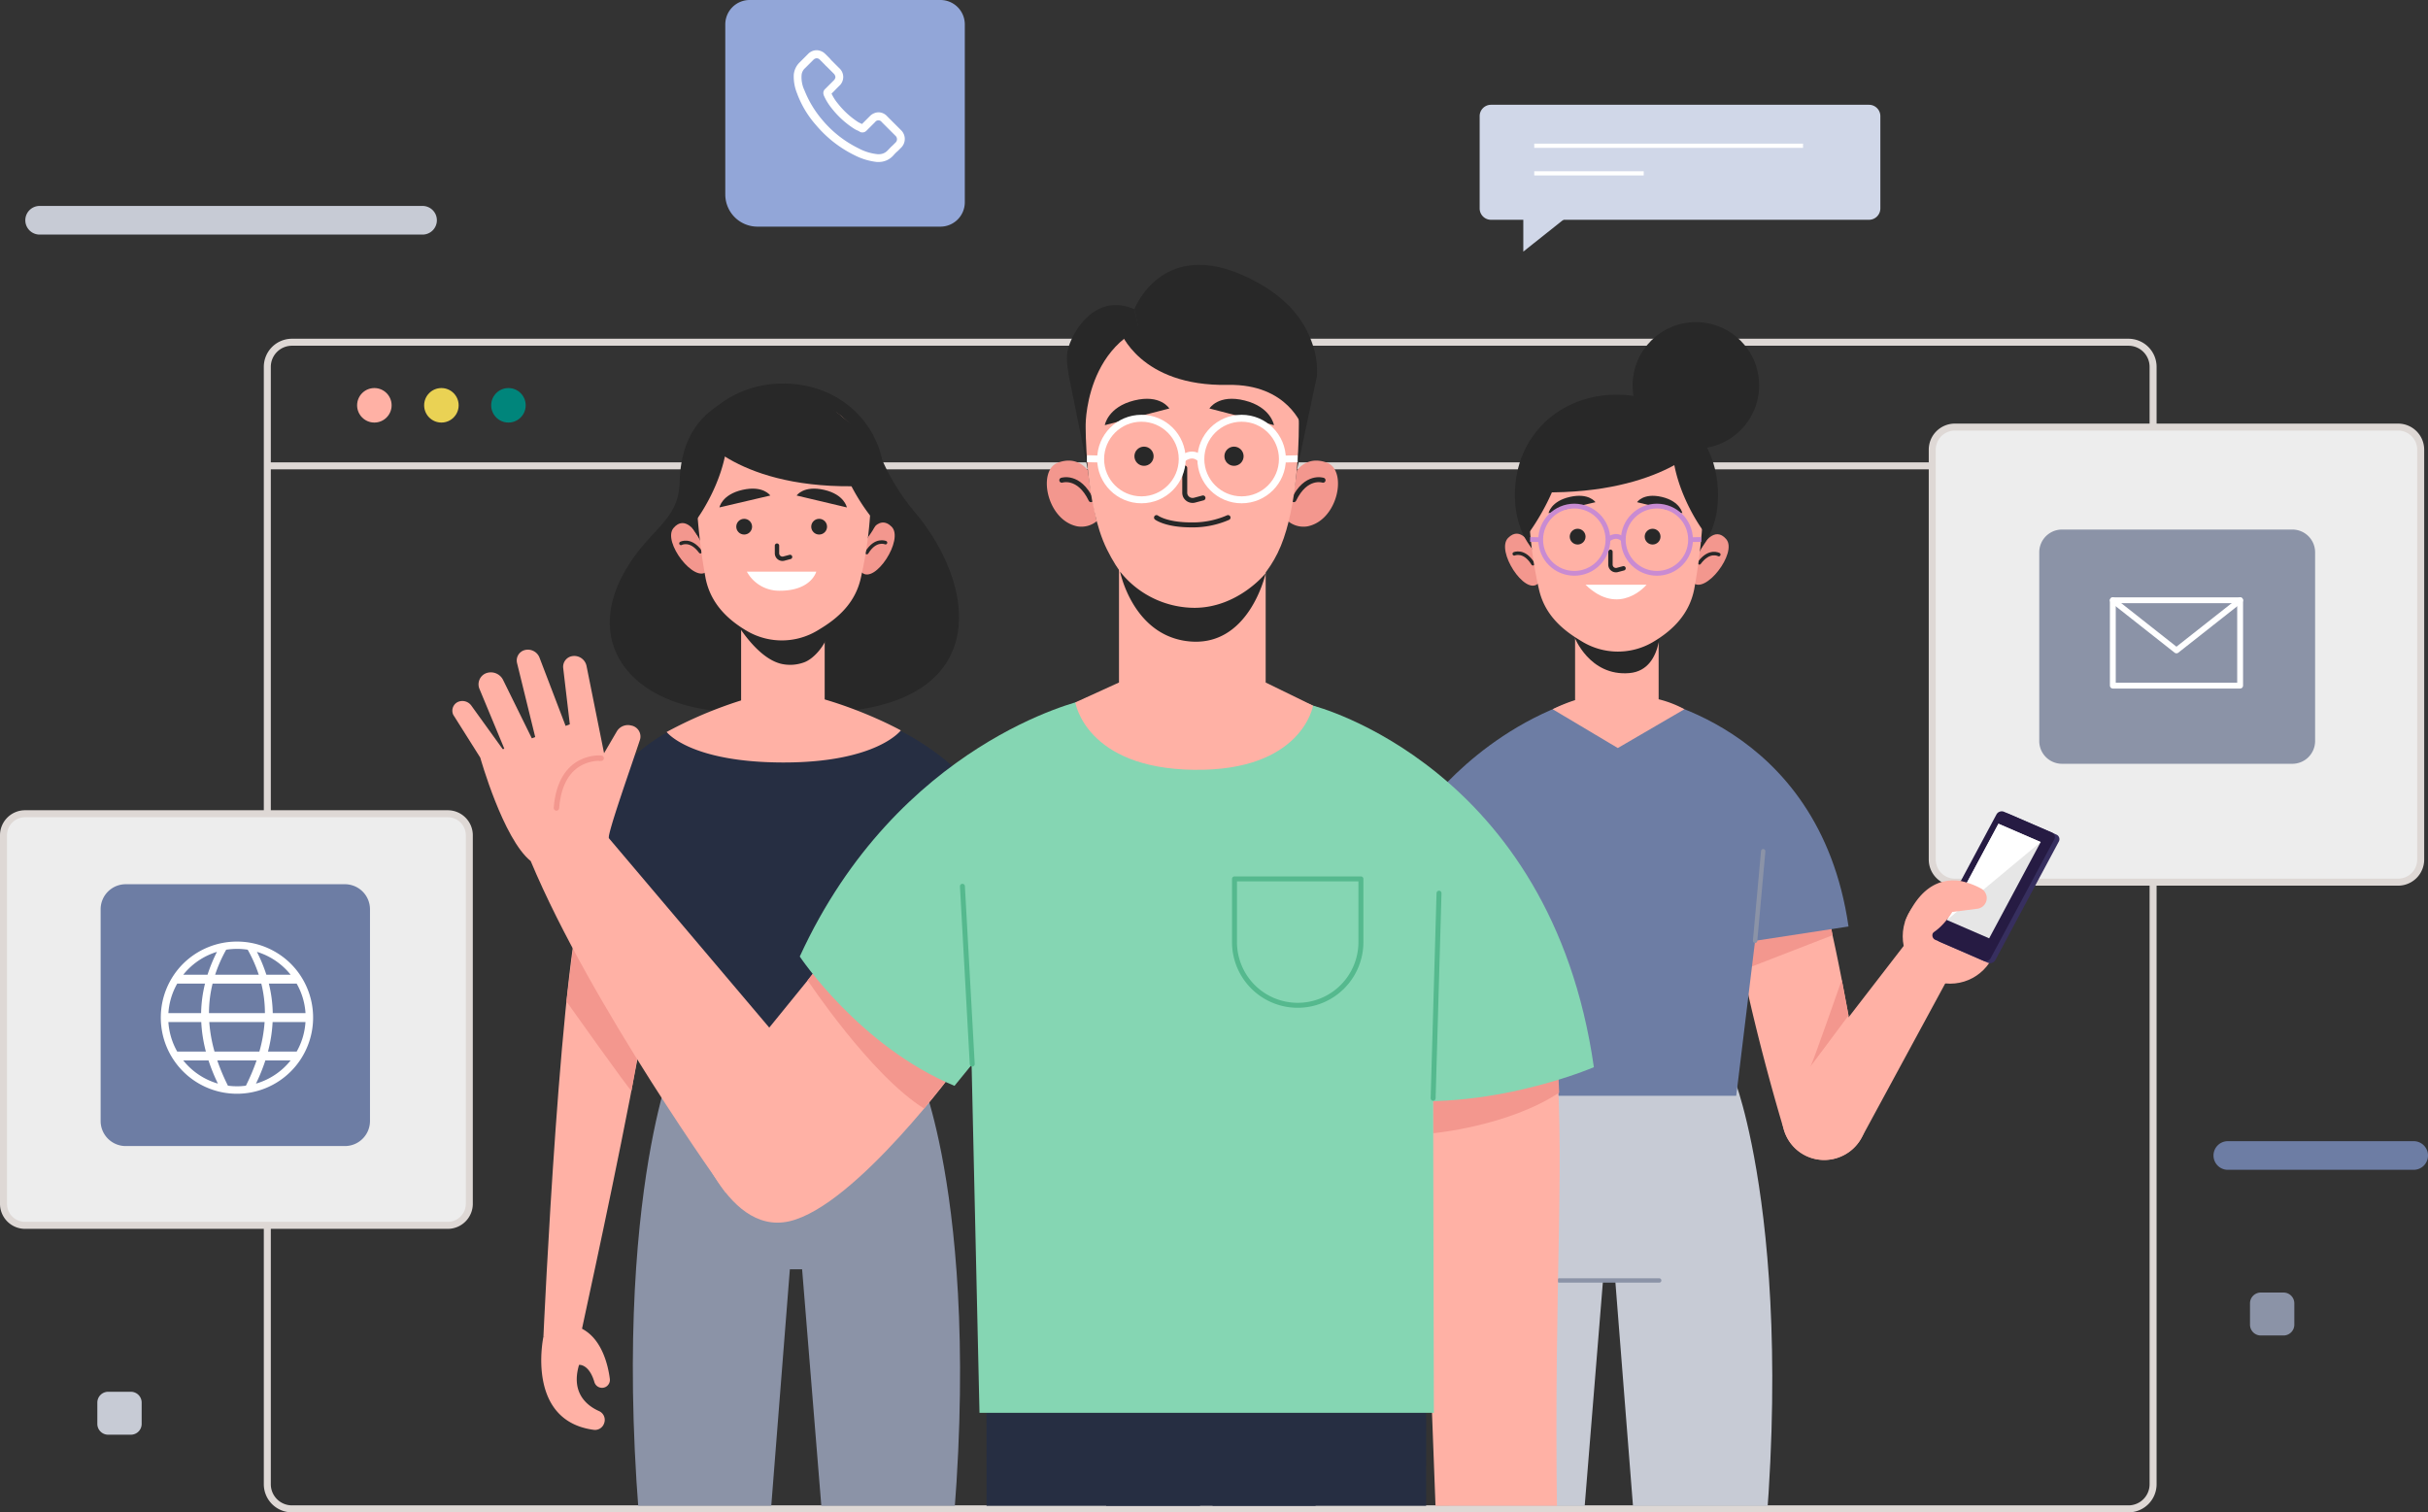 <svg xmlns="http://www.w3.org/2000/svg" xmlns:xlink="http://www.w3.org/1999/xlink" width="683.085" height="425.525" viewBox="0 0 683.085 425.525">
  <rect x="0" y="0" width="683.085" height="425.525" fill="#333333" stroke="none"/>
  <defs>
    <clipPath id="clip-path">
      <rect id="Rectangle_2093" data-name="Rectangle 2093" width="487.935" height="353.446"/>
    </clipPath>
  </defs>
  <g id="OBJECTS" transform="translate(-55.126 -35.305)">
    <g id="Group_12549" data-name="Group 12549" transform="translate(56.11 35.305)">
      <g id="Group_12537" data-name="Group 12537" transform="translate(0 96.295)">
        <g id="Group_12521" data-name="Group 12521" transform="translate(74.227)">
          <g id="Group_12520" data-name="Group 12520">
            <line id="Line_565" data-name="Line 565" x2="530.534" transform="translate(0 34.778)" fill="none" stroke="#ded8d5" stroke-miterlimit="10" stroke-width="1.968"/>
            <path id="Path_38710" data-name="Path 38710" d="M649.581,454.19H132.9a6.928,6.928,0,0,1-6.928-6.928V132.871a6.928,6.928,0,0,1,6.928-6.928H649.581a6.928,6.928,0,0,1,6.928,6.928v314.39A6.927,6.927,0,0,1,649.581,454.19Z" transform="translate(-125.977 -125.943)" fill="none" stroke="#ded8d5" stroke-miterlimit="10" stroke-width="1.968"/>
            <g id="Group_12519" data-name="Group 12519" transform="translate(25.258 12.891)">
              <circle id="Ellipse_698" data-name="Ellipse 698" cx="4.853" cy="4.853" r="4.853" fill="#ffb1a5"/>
              <circle id="Ellipse_699" data-name="Ellipse 699" cx="4.853" cy="4.853" r="4.853" transform="translate(18.861)" fill="#ead254"/>
              <circle id="Ellipse_700" data-name="Ellipse 700" cx="4.853" cy="4.853" r="4.853" transform="translate(37.721)" fill="#00857b"/>
            </g>
          </g>
        </g>
        <g id="Group_12530" data-name="Group 12530" transform="translate(542.63 23.872)">
          <g id="Group_12524" data-name="Group 12524">
            <g id="Group_12523" data-name="Group 12523">
              <g id="Group_12522" data-name="Group 12522">
                <path id="Path_38711" data-name="Path 38711" d="M697.916,276.459H573.23a6.365,6.365,0,0,1-6.365-6.365V154.778a6.365,6.365,0,0,1,6.365-6.365H697.915a6.365,6.365,0,0,1,6.365,6.365V270.094A6.364,6.364,0,0,1,697.916,276.459Z" transform="translate(-566.865 -148.413)" fill="#ededed"/>
                <path id="Path_38712" data-name="Path 38712" d="M697.916,276.459H573.23a6.365,6.365,0,0,1-6.365-6.365V154.778a6.365,6.365,0,0,1,6.365-6.365H697.915a6.365,6.365,0,0,1,6.365,6.365V270.094A6.364,6.364,0,0,1,697.916,276.459Z" transform="translate(-566.865 -148.413)" fill="none" stroke="#ded8d5" stroke-miterlimit="10" stroke-width="1.968"/>
              </g>
            </g>
          </g>
          <g id="Group_12529" data-name="Group 12529" transform="translate(30.112 28.832)">
            <g id="Group_12527" data-name="Group 12527">
              <g id="Group_12526" data-name="Group 12526">
                <g id="Group_12525" data-name="Group 12525">
                  <path id="Path_38713" data-name="Path 38713" d="M601.6,241.455h64.806a6.4,6.4,0,0,0,6.4-6.4V181.948a6.4,6.4,0,0,0-6.4-6.4H601.6a6.4,6.4,0,0,0-6.4,6.4v53.111A6.4,6.4,0,0,0,601.6,241.455Z" transform="translate(-595.208 -175.551)" fill="#8b93a7"/>
                </g>
              </g>
            </g>
            <g id="Group_12528" data-name="Group 12528" transform="translate(20.691 19.894)">
              <path id="Path_38714" data-name="Path 38714" d="M650.495,218.292H614.684V194.276h35.811v24.016Z" transform="translate(-614.684 -194.276)" fill="none" stroke="#fff" stroke-linecap="round" stroke-linejoin="round" stroke-miterlimit="10" stroke-width="1.647"/>
              <path id="Path_38715" data-name="Path 38715" d="M614.684,194.276l17.9,14.111,17.906-14.111" transform="translate(-614.684 -194.276)" fill="none" stroke="#fff" stroke-linecap="round" stroke-linejoin="round" stroke-miterlimit="10" stroke-width="1.647"/>
            </g>
          </g>
        </g>
        <g id="Group_12536" data-name="Group 12536" transform="translate(0 132.664)">
          <g id="Group_12533" data-name="Group 12533">
            <g id="Group_12532" data-name="Group 12532">
              <g id="Group_12531" data-name="Group 12531">
                <path id="Path_38716" data-name="Path 38716" d="M181.092,366.628H62.181a6.071,6.071,0,0,1-6.071-6.071V256.884a6.07,6.07,0,0,1,6.071-6.07H181.092a6.07,6.07,0,0,1,6.07,6.07V360.558A6.07,6.07,0,0,1,181.092,366.628Z" transform="translate(-56.11 -250.814)" fill="#ededed"/>
                <path id="Path_38717" data-name="Path 38717" d="M181.092,366.628H62.181a6.071,6.071,0,0,1-6.071-6.071V256.884a6.07,6.07,0,0,1,6.071-6.07H181.092a6.07,6.07,0,0,1,6.07,6.07V360.558A6.07,6.07,0,0,1,181.092,366.628Z" transform="translate(-56.11 -250.814)" fill="none" stroke="#ded8d5" stroke-miterlimit="10" stroke-width="1.968"/>
              </g>
            </g>
          </g>
          <g id="Group_12535" data-name="Group 12535" transform="translate(27.327 19.834)">
            <path id="Path_38718" data-name="Path 38718" d="M150.558,343.15H88.886a7.055,7.055,0,0,1-7.054-7.054v-59.56a7.054,7.054,0,0,1,7.054-7.053h61.672a7.054,7.054,0,0,1,7.054,7.053V336.1A7.055,7.055,0,0,1,150.558,343.15Z" transform="translate(-81.832 -269.483)" fill="#6d7da4"/>
            <g id="Group_12534" data-name="Group 12534" transform="translate(16.961 16.132)">
              <path id="Path_38719" data-name="Path 38719" d="M104.038,290.908a21.426,21.426,0,1,0,30.3,0A21.511,21.511,0,0,0,104.038,290.908Zm30.251,3.085H127.46a43.453,43.453,0,0,0-2.655-6.435A19.363,19.363,0,0,1,134.289,293.993ZM111.32,304.8a34.593,34.593,0,0,1,1.016-8.306h13.705a34.592,34.592,0,0,1,1.015,8.306Zm15.65,2.505a40.753,40.753,0,0,1-1.472,8.306H112.876a40.728,40.728,0,0,1-1.472-8.306Zm-7.783-20.582a19.459,19.459,0,0,1,3.027.236,39.368,39.368,0,0,1,3.106,7.029H113.054a39.368,39.368,0,0,1,3.106-7.029A19.6,19.6,0,0,1,119.188,286.728Zm-5.617.831a43.456,43.456,0,0,0-2.655,6.435h-6.828A19.339,19.339,0,0,1,113.571,287.559Zm-11.186,8.94h7.82a37.19,37.19,0,0,0-1.1,8.306H99.9A19.233,19.233,0,0,1,102.384,296.5Zm0,19.118a19.2,19.2,0,0,1-2.485-8.306h9.248a40.21,40.21,0,0,0,1.3,8.306Zm1.7,2.505h7.105a52.133,52.133,0,0,0,2.64,6.513A19.347,19.347,0,0,1,104.088,318.122Zm15.1,7.265a19.5,19.5,0,0,1-2.532-.165,57.669,57.669,0,0,1-3-7.1h11.056a58,58,0,0,1-3,7.1A19.529,19.529,0,0,1,119.188,325.387Zm5.356-.752a51.747,51.747,0,0,0,2.64-6.513h7.105A19.347,19.347,0,0,1,124.543,324.635Zm11.447-9.018h-8.068a40.2,40.2,0,0,0,1.3-8.306h9.248A19.208,19.208,0,0,1,135.991,315.617Zm2.485-10.812h-9.21a37.253,37.253,0,0,0-1.1-8.306h7.82A19.218,19.218,0,0,1,138.476,304.8Z" transform="translate(-97.797 -284.667)" fill="#fff"/>
            </g>
          </g>
        </g>
      </g>
      <g id="Group_12548" data-name="Group 12548" transform="translate(6.138)">
        <path id="Path_38720" data-name="Path 38720" d="M173.644,97.905H65.917a4.029,4.029,0,0,1-4.03-4.03h0a4.029,4.029,0,0,1,4.03-4.03H173.643a4.029,4.029,0,0,1,4.03,4.03h0A4.028,4.028,0,0,1,173.644,97.905Z" transform="translate(-61.887 -31.901)" fill="#c7cbd5"/>
        <path id="Path_38721" data-name="Path 38721" d="M697.658,345.589H645.372a4.029,4.029,0,0,1-4.03-4.03h0a4.029,4.029,0,0,1,4.03-4.03h52.286a4.03,4.03,0,0,1,4.03,4.03h0A4.03,4.03,0,0,1,697.658,345.589Z" transform="translate(-25.724 -16.444)" fill="#6d7da4"/>
        <path id="Path_38722" data-name="Path 38722" d="M660.435,389.7h-6.389a3.04,3.04,0,0,1-3.04-3.04v-6a3.04,3.04,0,0,1,3.04-3.04h6.389a3.04,3.04,0,0,1,3.04,3.04v6A3.04,3.04,0,0,1,660.435,389.7Z" transform="translate(-25.121 -13.942)" fill="#8b93a7"/>
        <path id="Path_38723" data-name="Path 38723" d="M90.387,415.98H84a3.04,3.04,0,0,1-3.04-3.04v-6A3.04,3.04,0,0,1,84,403.9h6.389a3.04,3.04,0,0,1,3.04,3.04v6A3.038,3.038,0,0,1,90.387,415.98Z" transform="translate(-60.697 -12.302)" fill="#c7cbd5"/>
        <g id="Group_12540" data-name="Group 12540" transform="translate(409.16 29.481)">
          <g id="Group_12539" data-name="Group 12539">
            <path id="Path_38724" data-name="Path 38724" d="M556.542,95.415H450.213a3.2,3.2,0,0,1-3.2-3.2V66.254a3.2,3.2,0,0,1,3.2-3.2H556.542a3.2,3.2,0,0,1,3.2,3.2V92.215A3.2,3.2,0,0,1,556.542,95.415Z" transform="translate(-447.012 -63.054)" fill="#d0d7e8"/>
            <g id="Group_12538" data-name="Group 12538" transform="translate(15.356 11.531)">
              <line id="Line_566" data-name="Line 566" x2="75.62" fill="none" stroke="#fff" stroke-miterlimit="10" stroke-width="1.18"/>
              <line id="Line_567" data-name="Line 567" x2="30.8" transform="translate(0 7.761)" fill="none" stroke="#fff" stroke-miterlimit="10" stroke-width="1.18"/>
            </g>
          </g>
          <path id="Path_38725" data-name="Path 38725" d="M458.57,90.068V102.68l15.862-12.612Z" transform="translate(-446.291 -61.368)" fill="#d0d7e8"/>
        </g>
        <g id="Group_12547" data-name="Group 12547" transform="translate(196.927)">
          <g id="Group_12545" data-name="Group 12545">
            <g id="Group_12544" data-name="Group 12544">
              <g id="Group_12543" data-name="Group 12543">
                <g id="Group_12542" data-name="Group 12542">
                  <g id="Group_12541" data-name="Group 12541">
                    <path id="Path_38726" data-name="Path 38726" d="M307.77,99.072H256.3a9.053,9.053,0,0,1-9.053-9.053V42.167a6.862,6.862,0,0,1,6.862-6.862h53.661a6.862,6.862,0,0,1,6.862,6.862V92.21A6.859,6.859,0,0,1,307.77,99.072Z" transform="translate(-247.246 -35.305)" fill="#92a6d8"/>
                  </g>
                </g>
              </g>
            </g>
          </g>
          <g id="Group_12546" data-name="Group 12546" transform="translate(19.249 14.124)">
            <path id="Path_38727" data-name="Path 38727" d="M295.535,71.073,291.7,67.237a3.366,3.366,0,0,0-2.467-1.165,3.553,3.553,0,0,0-2.467,1.1l-2.193,2.193-.411-.205a6.32,6.32,0,0,1-.685-.342,23.673,23.673,0,0,1-5.687-5.208,12.451,12.451,0,0,1-1.782-2.809c.548-.48,1.027-1.028,1.508-1.508l.616-.617a3.34,3.34,0,0,0,0-5.07l-1.919-1.919a6.239,6.239,0,0,1-.617-.685l-1.3-1.3a3.553,3.553,0,0,0-2.467-1.1,3.393,3.393,0,0,0-2.467,1.1l-2.4,2.4a5.512,5.512,0,0,0-1.576,3.357,12.491,12.491,0,0,0,.89,5.208,28.053,28.053,0,0,0,5.344,8.976A33.311,33.311,0,0,0,282.583,78.2a18.19,18.19,0,0,0,6.167,1.85h.479a5.44,5.44,0,0,0,4.112-1.782l.068-.068a10.466,10.466,0,0,1,1.233-1.233c.274-.274.616-.617.89-.89A3.437,3.437,0,0,0,295.535,71.073Zm-1.577,3.563-.822.822c-.48.411-.89.89-1.371,1.371a3.257,3.257,0,0,1-2.467,1.028h-.342a14.443,14.443,0,0,1-5.345-1.645A31.184,31.184,0,0,1,273.4,68.2a29.734,29.734,0,0,1-5-8.291,8.476,8.476,0,0,1-.821-4.249,2.888,2.888,0,0,1,.959-1.987l2.33-2.33a1.437,1.437,0,0,1,.959-.479,1.308,1.308,0,0,1,.959.479l1.233,1.233a6.412,6.412,0,0,0,.685.685l1.919,1.919a1.612,1.612,0,0,1,.479.959,1.44,1.44,0,0,1-.479.959l-.617.617c-.617.617-1.165,1.164-1.713,1.713l-.068.068a1.5,1.5,0,0,0-.411,1.713v.068a15.848,15.848,0,0,0,2.261,3.7,25.419,25.419,0,0,0,6.235,5.687,5.7,5.7,0,0,0,.89.479,6.416,6.416,0,0,1,.685.343l.068.068a1.576,1.576,0,0,0,1.919-.342l2.4-2.4a1.13,1.13,0,0,1,1.85,0l3.837,3.836A1.3,1.3,0,0,1,293.959,74.636Z" transform="translate(-265.364 -48.599)" fill="#fff"/>
          </g>
        </g>
      </g>
    </g>
    <g id="Group_12609" data-name="Group 12609" transform="translate(179.206 105.543)">
      <g id="Group_12608" data-name="Group 12608" clip-path="url(#clip-path)">
        <g id="Group_12570" data-name="Group 12570" transform="translate(276.512 20.4)">
          <g id="Group_12550" data-name="Group 12550" transform="translate(5.951 209.404)">
            <path id="Path_38728" data-name="Path 38728" d="M519.776,322.885,481,317.722l.3,3.851-33.157,4.414s-21.371,53.62-2.536,171.542h26.971l9.707-119.573h3.447l9.4,119.573H522.1C540.941,379.607,519.776,322.885,519.776,322.885Z" transform="translate(-437.845 -317.722)" fill="#c7cbd5"/>
            <line id="Line_568" data-name="Line 568" x2="28.141" transform="translate(32.107 60.234)" fill="none" stroke="#8b93a7" stroke-linecap="round" stroke-linejoin="round" stroke-miterlimit="10" stroke-width="1.233"/>
          </g>
          <g id="Group_12559" data-name="Group 12559" transform="translate(0 105.287)">
            <g id="Group_12556" data-name="Group 12556" transform="translate(86.073 32.343)">
              <g id="Group_12552" data-name="Group 12552" transform="translate(0 15.143)">
                <g id="Group_12551" data-name="Group 12551">
                  <path id="Path_38729" data-name="Path 38729" d="M537.716,269.648c-3.318-5.3-21.955-5.109-22.938-5.224-5.038-.591,3.231,39.5,13.711,74.546a11.766,11.766,0,0,0,15.859,7.48l.209-.088a11.782,11.782,0,0,0,6.985-13.037C546.559,306.881,541.553,275.771,537.716,269.648Z" transform="translate(-513.261 -264.418)" fill="#ffb1a5"/>
                </g>
                <path id="Path_38730" data-name="Path 38730" d="M541.989,283.468,518.194,292.7l-2.23-11.289,24.638-6.146Z" transform="translate(-513.092 -263.741)" fill="#f3978e"/>
                <path id="Path_38731" data-name="Path 38731" d="M545.322,304.834s-11.272,15.138-10.735,14.442,8.839-24.464,8.839-24.464Z" transform="translate(-511.931 -262.521)" fill="#f3978e"/>
              </g>
              <g id="Group_12555" data-name="Group 12555" transform="translate(14.721)">
                <path id="Path_38732" data-name="Path 38732" d="M561.9,285.093l-32.31,41.862a11.88,11.88,0,0,0,2.937,17.224h0a11.88,11.88,0,0,0,16.914-4.3l26.894-49.62Z" transform="translate(-527.117 -247.985)" fill="#ffb1a5"/>
                <g id="Group_12553" data-name="Group 12553" transform="translate(33.919 19.444)">
                  <circle id="Ellipse_701" data-name="Ellipse 701" cx="13.328" cy="13.328" r="13.328" transform="translate(0 2.403)" fill="#ffb1a5"/>
                  <path id="Path_38733" data-name="Path 38733" d="M582.05,276.185s3.648-3.786-2.823-6.441S564.757,267.7,559.65,280.1Z" transform="translate(-559.005 -268.466)" fill="#ffb1a5"/>
                </g>
                <g id="Group_12554" data-name="Group 12554" transform="translate(42.271)">
                  <path id="Path_38734" data-name="Path 38734" d="M588.225,250.838l13.529,5.866a1.4,1.4,0,0,1,.611,1.994l-17.8,33.243a1.7,1.7,0,0,1-2.113.812l-13.529-5.866a1.4,1.4,0,0,1-.612-1.993l17.8-33.244A1.7,1.7,0,0,1,588.225,250.838Z" transform="translate(-566.829 -250.13)" fill="#372f5f"/>
                  <path id="Path_38735" data-name="Path 38735" d="M587.009,250.284l13.528,5.866a1.394,1.394,0,0,1,.612,1.993l-17.8,33.243a1.7,1.7,0,0,1-2.113.813l-13.528-5.866a1.393,1.393,0,0,1-.612-1.993L584.9,251.1A1.7,1.7,0,0,1,587.009,250.284Z" transform="translate(-566.904 -250.164)" fill="#261b43"/>
                  <path id="Path_38736" data-name="Path 38736" d="M585.244,253.461l11.886,5.155-14.5,27.091-11.887-5.153Z" transform="translate(-566.665 -249.959)" fill="#e6e6e6"/>
                  <path id="Path_38737" data-name="Path 38737" d="M597.13,258.616l-26.391,21.939,14.505-27.094Z" transform="translate(-566.665 -249.959)" fill="#fff"/>
                </g>
                <path id="Path_38738" data-name="Path 38738" d="M575.06,268.631a21.565,21.565,0,0,1,5.731,2.128,3.06,3.06,0,0,1,1.48,3.4h0a3.039,3.039,0,0,1-2.569,2.281l-7.033.887s-3.669,6.325-8.464,7.034l4.4-11.1Z" transform="translate(-524.802 -249.012)" fill="#ffb1a5"/>
              </g>
            </g>
            <g id="Group_12558" data-name="Group 12558">
              <g id="Group_12557" data-name="Group 12557">
                <path id="Path_38739" data-name="Path 38739" d="M493.474,219.721c-.776,0,49.876,7.009,58.234,64.759l-26.284,4.027-5.3,43.6H446.8l-14.557-80.551s16.245-23.282,46.408-31.832h14.822Z" transform="translate(-432.244 -219.721)" fill="#6d7da4"/>
                <line id="Line_569" data-name="Line 569" y1="25.215" x2="2.282" transform="translate(93.18 43.57)" fill="none" stroke="#8b93a7" stroke-linecap="round" stroke-linejoin="round" stroke-miterlimit="10" stroke-width="1.233"/>
              </g>
            </g>
          </g>
          <g id="Group_12569" data-name="Group 12569" transform="translate(22.831)">
            <path id="Path_38740" data-name="Path 38740" d="M496.16,221.676V201.617H472.653v20.3a45.745,45.745,0,0,0-6.315,2.561L484.672,235.4l18.744-10.922A30.491,30.491,0,0,0,496.16,221.676Z" transform="translate(-452.947 -115.564)" fill="#ffb1a5"/>
            <path id="Path_38741" data-name="Path 38741" d="M472.077,204.287s4.222,11.209,15.491,10.242c10.358-.889,8.71-16.424,8.71-16.424Z" transform="translate(-452.589 -115.783)" fill="#282828"/>
            <g id="Group_12562" data-name="Group 12562" transform="translate(0 59.515)">
              <path id="Path_38742" data-name="Path 38742" d="M462.971,190.718c-3.685,3.342-11.924-9.334-8.363-12.893s6.276,2.025,6.276,2.025l1.589,3.784,1.2,5.125.285,1.342Z" transform="translate(-453.734 -176.638)" fill="#f3978e"/>
              <g id="Group_12561" data-name="Group 12561" transform="translate(2.594 5.493)">
                <g id="Group_12560" data-name="Group 12560">
                  <path id="Path_38743" data-name="Path 38743" d="M456.175,181.993s2.789-1.255,5.266,2.789" transform="translate(-456.175 -181.809)" fill="none" stroke="#282828" stroke-linecap="round" stroke-linejoin="round" stroke-miterlimit="10" stroke-width="0.993"/>
                </g>
              </g>
            </g>
            <g id="Group_12565" data-name="Group 12565" transform="translate(51.878 59.676)">
              <path id="Path_38744" data-name="Path 38744" d="M503.495,190.324c3.389,3.642,12.67-8.292,9.424-12.14s-6.424,1.486-6.424,1.486l-1.9,3.636-1.629,5.005-.4,1.313Z" transform="translate(-502.564 -176.79)" fill="#f3978e"/>
              <g id="Group_12564" data-name="Group 12564" transform="translate(2.777 5.439)">
                <g id="Group_12563" data-name="Group 12563">
                  <path id="Path_38745" data-name="Path 38745" d="M510.662,182.194s-2.673-1.485-5.484,2.333" transform="translate(-505.178 -181.909)" fill="none" stroke="#282828" stroke-linecap="round" stroke-linejoin="round" stroke-miterlimit="10" stroke-width="0.993"/>
                </g>
              </g>
            </g>
            <g id="Group_12566" data-name="Group 12566" transform="translate(2.774 20.415)">
              <path id="Path_38746" data-name="Path 38746" d="M456.345,168.03c0,16.78,12.793,24.737,28.575,24.737s28.574-7.956,28.574-24.737-12.793-28.2-28.574-28.2S456.345,151.249,456.345,168.03Z" transform="translate(-456.345 -139.835)" fill="#282828"/>
            </g>
            <path id="Path_38747" data-name="Path 38747" d="M460,168.97a114.772,114.772,0,0,0,2.908,25.5c1.423,6.177,5.425,10.493,11.082,13.967l1.031.633a19.447,19.447,0,0,0,19.795.219h0c6.129-3.573,10.42-8.284,11.741-14.912a167.688,167.688,0,0,0,2.664-25.407s2.285-26-24.258-25.5S460,168.97,460,168.97Z" transform="translate(-453.344 -119.193)" fill="#ffb1a5"/>
            <g id="Group_12568" data-name="Group 12568" transform="translate(7.047 48.862)">
              <path id="Path_38748" data-name="Path 38748" d="M481.648,181.441v3.6a1.548,1.548,0,0,0,2.027,1.488l1.65-.438" transform="translate(-459.039 -165.685)" fill="none" stroke="#282828" stroke-linecap="round" stroke-linejoin="round" stroke-miterlimit="10" stroke-width="1.232"/>
              <path id="Path_38749" data-name="Path 38749" d="M478.451,168.413,465.259,171.5s.6-3.357,6-4.578S478.451,168.413,478.451,168.413Z" transform="translate(-460.062 -166.611)" fill="#282828"/>
              <path id="Path_38750" data-name="Path 38750" d="M488.7,168.413l12.737,3.092s-.579-3.357-5.79-4.578S488.7,168.413,488.7,168.413Z" transform="translate(-458.599 -166.611)" fill="#282828"/>
              <ellipse id="Ellipse_702" data-name="Ellipse 702" cx="2.225" cy="2.218" rx="2.225" ry="2.218" transform="translate(11.152 9.274)" fill="#282828"/>
              <ellipse id="Ellipse_703" data-name="Ellipse 703" cx="2.225" cy="2.218" rx="2.225" ry="2.218" transform="translate(32.243 9.274)" fill="#282828"/>
              <path id="Path_38751" data-name="Path 38751" d="M475.052,190.171h17.156S484.6,199.421,475.052,190.171Z" transform="translate(-459.451 -165.14)" fill="#fff"/>
              <g id="Group_12567" data-name="Group 12567" transform="translate(0 2.893)">
                <circle id="Ellipse_704" data-name="Ellipse 704" cx="9.461" cy="9.461" r="9.461" transform="translate(2.98)" fill="none" stroke="#c98bd2" stroke-miterlimit="10" stroke-width="1.342"/>
                <circle id="Ellipse_705" data-name="Ellipse 705" cx="9.461" cy="9.461" r="9.461" transform="translate(26.221)" fill="none" stroke="#c98bd2" stroke-miterlimit="10" stroke-width="1.342"/>
                <path id="Path_38752" data-name="Path 38752" d="M480.981,178.294s2.241-2.092,4.32,0" transform="translate(-459.081 -168.833)" fill="none" stroke="#c98bd2" stroke-miterlimit="10" stroke-width="1.342"/>
                <line id="Line_570" data-name="Line 570" x1="2.98" y1="0.075" transform="translate(0 9.385)" fill="none" stroke="#c98bd2" stroke-miterlimit="10" stroke-width="1.342"/>
                <line id="Line_571" data-name="Line 571" y1="0.075" x2="2.999" transform="translate(45.142 9.385)" fill="none" stroke="#c98bd2" stroke-miterlimit="10" stroke-width="1.342"/>
              </g>
            </g>
            <path id="Path_38753" data-name="Path 38753" d="M506.508,177.284S495.9,162.937,498.344,148.4a20.91,20.91,0,0,1,9.928,14.195C510.324,172.829,506.508,177.284,506.508,177.284Z" transform="translate(-450.973 -118.885)" fill="#282828"/>
            <path id="Path_38754" data-name="Path 38754" d="M460.07,178.313s12.328-16.3,9.88-30.83a24.265,24.265,0,0,0-10.6,15.171C457.3,172.886,460.07,178.313,460.07,178.313Z" transform="translate(-453.431 -118.942)" fill="#282828"/>
            <path id="Path_38755" data-name="Path 38755" d="M508.16,154.5s-13.626,14.918-50.911,12.364c0,0,5.709-21.891,23.778-24.223C481.027,142.638,501.89,140.146,508.16,154.5Z" transform="translate(-453.514 -119.255)" fill="#282828"/>
            <circle id="Ellipse_706" data-name="Ellipse 706" cx="17.802" cy="17.802" r="17.802" transform="translate(35.887)" fill="#282828"/>
          </g>
        </g>
        <g id="Group_12584" data-name="Group 12584" transform="translate(28.195 37.672)">
          <path id="Path_38756" data-name="Path 38756" d="M304.528,323.03l-33.156-4.414.3-3.851L232.9,319.927s-21.165,56.721-2.329,174.644h26.971L266.941,375h3.448L280.1,494.571h26.971C325.9,376.648,304.528,323.03,304.528,323.03Z" transform="translate(-197 -125.774)" fill="#8b93a7"/>
          <g id="Group_12579" data-name="Group 12579" transform="translate(19.281)">
            <path id="Path_38757" data-name="Path 38757" d="M302.263,172.693a61.124,61.124,0,0,1-11.134-20.081c-3.279-9.277-14.012-5.506-14.012-5.506s-8.944-11.507-22.4-7.5-18.136,13.586-18.41,24.973-9.23,13.169-16.128,26.341c-12.175,23.256,8.324,42.844,45.64,37.41l.05-.362a39.159,39.159,0,0,0,13.676,1.277C324.37,226.584,320.044,193.611,302.263,172.693Z" transform="translate(-216.662 -136.758)" fill="#282828"/>
            <g id="Group_12573" data-name="Group 12573" transform="translate(69.939 39.101)">
              <path id="Path_38758" data-name="Path 38758" d="M283.479,187.76c3.684,3.342,11.923-9.334,8.363-12.893s-6.276,2.025-6.276,2.025l-1.589,3.784-1.2,5.125-.286,1.342Z" transform="translate(-282.492 -173.68)" fill="#f3978e"/>
              <g id="Group_12572" data-name="Group 12572" transform="translate(2.362 5.492)">
                <g id="Group_12571" data-name="Group 12571">
                  <path id="Path_38759" data-name="Path 38759" d="M289.982,179.034s-2.789-1.255-5.267,2.789" transform="translate(-284.715 -178.85)" fill="none" stroke="#282828" stroke-linecap="round" stroke-linejoin="round" stroke-miterlimit="10" stroke-width="0.993"/>
                </g>
              </g>
            </g>
            <g id="Group_12576" data-name="Group 12576" transform="translate(17.251 39.263)">
              <path id="Path_38760" data-name="Path 38760" d="M243,187.366c-3.389,3.642-12.67-8.292-9.424-12.139S240,176.713,240,176.713l1.9,3.636,1.629,5.005.4,1.313Z" transform="translate(-232.9 -173.833)" fill="#f3978e"/>
              <g id="Group_12575" data-name="Group 12575" transform="translate(2.771 5.438)">
                <g id="Group_12574" data-name="Group 12574">
                  <path id="Path_38761" data-name="Path 38761" d="M235.508,179.236s2.673-1.486,5.484,2.333" transform="translate(-235.508 -178.951)" fill="none" stroke="#282828" stroke-linecap="round" stroke-linejoin="round" stroke-miterlimit="10" stroke-width="0.993"/>
                </g>
              </g>
            </g>
            <g id="Group_12577" data-name="Group 12577" transform="translate(20.238)">
              <path id="Path_38762" data-name="Path 38762" d="M292.86,165.071c0,16.78-12.794,24.737-28.575,24.737s-28.574-7.956-28.574-24.737,12.794-28.2,28.574-28.2S292.86,148.292,292.86,165.071Z" transform="translate(-235.711 -136.876)" fill="#282828"/>
            </g>
            <rect id="Rectangle_2091" data-name="Rectangle 2091" width="23.507" height="30.439" transform="translate(36.949 65.639)" fill="#ffb1a5"/>
            <path id="Path_38763" data-name="Path 38763" d="M248.211,196.872s6.543,13.059,14.593,15.1a11.339,11.339,0,0,0,6.521-.376c3.03-1.074,6.872-5.591,7.525-10.59l.3-2.856S262.83,205.947,248.211,196.872Z" transform="translate(-214.693 -133.132)" fill="#282828"/>
            <path id="Path_38764" data-name="Path 38764" d="M288.742,166.012a114.77,114.77,0,0,1-2.908,25.5c-1.423,6.177-5.425,10.493-11.082,13.967l-1.031.633a19.449,19.449,0,0,1-19.795.22h0c-6.129-3.573-10.42-8.284-11.741-14.912a167.69,167.69,0,0,1-2.665-25.407s-2.285-26,24.259-25.5S288.742,166.012,288.742,166.012Z" transform="translate(-215.238 -136.649)" fill="#ffb1a5"/>
            <g id="Group_12578" data-name="Group 12578" transform="translate(30.853 29.568)">
              <path id="Path_38765" data-name="Path 38765" d="M260.938,179.808v2.138a1.546,1.546,0,0,0,2.027,1.484l1.65-.437" transform="translate(-244.751 -163.765)" fill="none" stroke="#282828" stroke-linecap="round" stroke-linejoin="round" stroke-miterlimit="10" stroke-width="1.23"/>
              <path id="Path_38766" data-name="Path 38766" d="M266.144,166.654,280.266,170s-.642-3.629-6.419-4.948S266.144,166.654,266.144,166.654Z" transform="translate(-244.426 -164.707)" fill="#282828"/>
              <path id="Path_38767" data-name="Path 38767" d="M260.005,166.654,245.7,170s.65-3.629,6.5-4.948S260.005,166.654,260.005,166.654Z" transform="translate(-245.702 -164.707)" fill="#282828"/>
              <ellipse id="Ellipse_707" data-name="Ellipse 707" cx="2.225" cy="2.213" rx="2.225" ry="2.213" transform="translate(4.73 8.499)" fill="#282828"/>
              <ellipse id="Ellipse_708" data-name="Ellipse 708" cx="2.225" cy="2.213" rx="2.225" ry="2.213" transform="translate(25.821 8.499)" fill="#282828"/>
              <path id="Path_38768" data-name="Path 38768" d="M252.959,186.7h19.526s-1.378,5.365-10.232,5.365A10.356,10.356,0,0,1,252.959,186.7Z" transform="translate(-245.249 -163.335)" fill="#fff"/>
            </g>
            <path id="Path_38769" data-name="Path 38769" d="M239.98,174.326s10.612-14.348,8.165-28.883a20.91,20.91,0,0,0-9.928,14.195C236.165,169.87,239.98,174.326,239.98,174.326Z" transform="translate(-215.354 -136.341)" fill="#282828"/>
            <path id="Path_38770" data-name="Path 38770" d="M286.464,173.9s-12.328-14.845-9.88-29.38a24.273,24.273,0,0,1,10.6,15.171C289.237,169.927,286.464,173.9,286.464,173.9Z" transform="translate(-212.942 -136.399)" fill="#282828"/>
            <path id="Path_38771" data-name="Path 38771" d="M240.679,151.538s12.177,16.367,49.46,13.814c0,0-4.259-23.341-22.328-25.673C267.812,139.68,246.949,137.188,240.679,151.538Z" transform="translate(-215.163 -136.711)" fill="#282828"/>
          </g>
          <g id="Group_12583" data-name="Group 12583" transform="translate(0 86.16)">
            <g id="Group_12581" data-name="Group 12581" transform="translate(0 47.785)">
              <g id="Group_12580" data-name="Group 12580">
                <path id="Path_38772" data-name="Path 38772" d="M209.288,398.261c-.542.853,31.031-137.375,21.657-135.285-.855.19-17.273,1.715-19.713,6.676-7.072,14.381-12.145,127.559-12.145,127.559Z" transform="translate(-198.478 -262.953)" fill="#ffb1a5"/>
                <path id="Path_38773" data-name="Path 38773" d="M199.123,389.493s-5.089,23.613,14.149,26.194a2.7,2.7,0,0,0,2.91-1.788l.055-.159a2.7,2.7,0,0,0-1.5-3.341c-3.136-1.4-8-4.945-5.587-12.992,0,0,2.78-.341,4.316,4.846a2.231,2.231,0,0,0,3.135,1.38h0a2.232,2.232,0,0,0,1.207-2.282c-.461-3.633-2.289-12.378-9.3-14.725Z" transform="translate(-198.514 -255.235)" fill="#ffb1a5"/>
              </g>
              <path id="Path_38774" data-name="Path 38774" d="M205.181,301.72s18.192,25.619,18.287,25.123,6.362-35.968,6.362-35.968l-22.075-9.562Z" transform="translate(-198.097 -261.807)" fill="#f3978e"/>
            </g>
            <g id="Group_12582" data-name="Group 12582" transform="translate(4.311)">
              <path id="Path_38775" data-name="Path 38775" d="M255.889,222.614c.776,0-44.959.815-53.318,58.564l26.284,4.027,5.3,43.6h73.323l14.557-80.552s-10.349-17.452-40.512-26Z" transform="translate(-202.571 -217.708)" fill="#262e42"/>
              <path id="Path_38776" data-name="Path 38776" d="M231.716,229.862s6.463,8.58,32.945,8.58c26.236,0,32.946-9.03,32.946-9.03s-15.467-8.642-33.414-11.437A119,119,0,0,0,231.716,229.862Z" transform="translate(-200.752 -217.975)" fill="#ffb1a5"/>
            </g>
          </g>
        </g>
        <g id="Group_12607" data-name="Group 12607" transform="translate(3.19 4.288)">
          <g id="Group_12586" data-name="Group 12586" transform="translate(150.263 314.381)">
            <g id="Group_12585" data-name="Group 12585">
              <path id="Path_38777" data-name="Path 38777" d="M316.414,401.367l.064,115.17h56.976l4.378-115.17Z" transform="translate(-316.414 -401.367)" fill="#262e42"/>
              <path id="Path_38778" data-name="Path 38778" d="M436.463,401.367l-.062,115.17H379.425l-4.379-115.17Z" transform="translate(-312.755 -401.367)" fill="#262e42"/>
              <rect id="Rectangle_2092" data-name="Rectangle 2092" width="58.911" height="40.011" transform="translate(33.682)" fill="#262e42"/>
            </g>
            <line id="Line_572" data-name="Line 572" x2="40.632" transform="translate(41.91 40.011)" fill="none" stroke="#282828" stroke-linecap="round" stroke-linejoin="round" stroke-miterlimit="10" stroke-width="1.397"/>
          </g>
          <g id="Group_12597" data-name="Group 12597" transform="translate(0 108.261)">
            <g id="Group_12588" data-name="Group 12588" transform="translate(242.14 15.759)">
              <g id="Group_12587" data-name="Group 12587" transform="translate(29.588 89.853)">
                <path id="Path_38779" data-name="Path 38779" d="M468.981,306.763c3.533,39.025-.194,67.462.836,139.273l-34.006,1.425-5.068-134.418Z" transform="translate(-430.744 -306.763)" fill="#ffb1a5"/>
                <path id="Path_38780" data-name="Path 38780" d="M434.694,336.59s21.058-1.927,35.456-11.425l-.379-8.358-35.088,4.779Z" transform="translate(-430.498 -306.136)" fill="#f3978e"/>
              </g>
              <path id="Path_38781" data-name="Path 38781" d="M402.894,222.188S469.783,239.009,481.9,323.91c0,0-32.737,14.193-65.544,8.088l7.381-28.4Z" transform="translate(-402.894 -222.188)" fill="#85d6b3"/>
            </g>
            <g id="Group_12595" data-name="Group 12595">
              <g id="Group_12592" data-name="Group 12592">
                <path id="Path_38782" data-name="Path 38782" d="M216.025,255.417l49.8,58.816-15.24,42.919s-37.854-52.628-54.863-93.307Z" transform="translate(-173.683 -204.355)" fill="#ffb1a5"/>
                <g id="Group_12591" data-name="Group 12591">
                  <g id="Group_12590" data-name="Group 12590">
                    <g id="Group_12589" data-name="Group 12589">
                      <path id="Path_38783" data-name="Path 38783" d="M218.5,259.451s-17.488,9.88-21.937,6.306c-7.774-6.246-14.2-29.109-14.2-29.109s32.7-12.329,32.4-11.847S218.5,259.451,218.5,259.451Z" transform="translate(-174.517 -206.266)" fill="#ffb1a5"/>
                      <path id="Path_38784" data-name="Path 38784" d="M216.723,259.29c-.31-1.76,6.485-20.754,8.814-27.877a3.142,3.142,0,0,0-2.487-3.959h0A3.629,3.629,0,0,0,219,229.113l-8.2,14.02Z" transform="translate(-172.742 -206.105)" fill="#ffb1a5"/>
                      <path id="Path_38785" data-name="Path 38785" d="M216.528,239.9,210.9,211.883a3.526,3.526,0,0,0-4.076-2.8h0a3.038,3.038,0,0,0-2.493,3.369l2.455,20.864Z" transform="translate(-173.148 -207.25)" fill="#ffb1a5"/>
                      <path id="Path_38786" data-name="Path 38786" d="M206.1,229.672l-7.648-20.008a3.51,3.51,0,0,0-4.345-2.14h0a3.025,3.025,0,0,0-2,3.589l5.674,23.12Z" transform="translate(-173.914 -207.354)" fill="#ffb1a5"/>
                      <path id="Path_38787" data-name="Path 38787" d="M198.507,235.2l-9.676-19.66a3.847,3.847,0,0,0-4.912-1.883h0a3.35,3.35,0,0,0-1.729,4.426l7.714,18.56Z" transform="translate(-174.545 -206.98)" fill="#ffb1a5"/>
                      <path id="Path_38788" data-name="Path 38788" d="M182.824,236.888l-7.593-12.043a2.72,2.72,0,0,1,1.328-3.633h0a3.107,3.107,0,0,1,3.794,1.1l9.985,13.853Z" transform="translate(-174.978 -206.506)" fill="#ffb1a5"/>
                    </g>
                  </g>
                  <path id="Path_38789" data-name="Path 38789" d="M215.109,236.108s-11.4-1.2-12.574,14" transform="translate(-173.258 -205.561)" fill="none" stroke="#f3978e" stroke-linecap="round" stroke-linejoin="round" stroke-miterlimit="10" stroke-width="1.532"/>
                </g>
              </g>
              <g id="Group_12594" data-name="Group 12594" transform="translate(66.805 14.288)">
                <g id="Group_12593" data-name="Group 12593" transform="translate(0 34.293)">
                  <path id="Path_38790" data-name="Path 38790" d="M237.859,337.224s9.367,32.418,28.034,28.108,47.758-44.177,47.758-44.177l-6.512-68.073-52.391,64.481Z" transform="translate(-237.859 -253.082)" fill="#ffb1a5"/>
                  <path id="Path_38791" data-name="Path 38791" d="M269.051,295.267s17.688,26.679,32.776,36.088l9.876-12.466-38.1-29.472Z" transform="translate(-235.912 -250.814)" fill="#f3978e"/>
                </g>
                <path id="Path_38792" data-name="Path 38792" d="M346.569,220.8s-51.931,11.706-79.6,72.059c0,0,16.72,25.194,43.526,36.392l17.946-21.985Z" transform="translate(-236.043 -220.803)" fill="#85d6b3"/>
              </g>
            </g>
            <g id="Group_12596" data-name="Group 12596" transform="translate(143.495 9.593)">
              <path id="Path_38793" data-name="Path 38793" d="M343.834,220.892A130.051,130.051,0,0,0,310.8,245.1l4,176.423H442.635l-.415-175.513s-16.114-15.768-33.577-23.456C393.808,216.021,358.255,213.5,343.834,220.892Z" transform="translate(-309.997 -216.383)" fill="#85d6b3"/>
              <path id="Path_38794" data-name="Path 38794" d="M399.874,303.633h0a17.781,17.781,0,0,1-17.78-17.78v-17.78h35.562v17.78A17.782,17.782,0,0,1,399.874,303.633Z" transform="translate(-305.548 -213.158)" fill="none" stroke="#55b98e" stroke-linecap="round" stroke-linejoin="round" stroke-miterlimit="10" stroke-width="1.397"/>
              <line id="Line_573" data-name="Line 573" y1="57.713" x2="1.658" transform="translate(132.428 58.921)" fill="none" stroke="#55b98e" stroke-linecap="round" stroke-linejoin="round" stroke-miterlimit="10" stroke-width="1.397"/>
              <line id="Line_574" data-name="Line 574" x1="2.762" y1="50.028" transform="translate(0 56.987)" fill="none" stroke="#55b98e" stroke-linecap="round" stroke-linejoin="round" stroke-miterlimit="10" stroke-width="1.397"/>
            </g>
          </g>
          <g id="Group_12606" data-name="Group 12606" transform="translate(167.244)">
            <path id="Path_38795" data-name="Path 38795" d="M343.652,162.712l-5.329-26.364c-.3-2.147-1.133-5.462-.113-8.575,1.687-5.152,7.891-15.046,18.493-10.516l2.292,10.438s-11.011,2.223-15.427,16.627Z" transform="translate(-332.066 -104.789)" fill="#282828"/>
            <path id="Path_38796" data-name="Path 38796" d="M355.786,122.313c-.193,3.465-3.251,18.621-14,24.142C341.786,146.455,332.371,126.263,355.786,122.313Z" transform="translate(-331.928 -104.401)" fill="#282828"/>
            <path id="Path_38797" data-name="Path 38797" d="M393.493,218.688h0V173.922H352.225v44.766l-12.285,5.6s2.881,18.554,33.352,18.965S406.824,225.2,406.824,225.2Z" transform="translate(-331.927 -101.18)" fill="#ffb1a5"/>
            <path id="Path_38798" data-name="Path 38798" d="M355.588,117.922s7.574-19.98,30.929-9.358c14.136,6.429,18.095,15.049,19.779,21.156a24.56,24.56,0,0,1,.631,7.123l-5.649,26.533-22.056-36.708-21.342,1.692Z" transform="translate(-330.95 -105.453)" fill="#282828"/>
            <g id="Group_12600" data-name="Group 12600" transform="translate(67.878 55.072)">
              <path id="Path_38799" data-name="Path 38799" d="M398.738,160.141s2.782-4.426,8.522-2.249S410.4,174,401.793,175.781a6.813,6.813,0,0,1-5.505-1.44S398.4,164.048,398.738,160.141Z" transform="translate(-396.288 -157.29)" fill="#f3978e"/>
              <g id="Group_12599" data-name="Group 12599" transform="translate(1.614 5.363)">
                <g id="Group_12598" data-name="Group 12598">
                  <path id="Path_38800" data-name="Path 38800" d="M406.026,162.494s-4.806-1.6-8.219,5.475" transform="translate(-397.807 -162.338)" fill="none" stroke="#282828" stroke-linecap="round" stroke-linejoin="round" stroke-miterlimit="10" stroke-width="1.397"/>
                </g>
              </g>
            </g>
            <g id="Group_12603" data-name="Group 12603" transform="translate(0 55.072)">
              <path id="Path_38801" data-name="Path 38801" d="M343.984,160.141s-2.782-4.426-8.521-2.249S332.32,174,340.928,175.781a6.813,6.813,0,0,0,5.505-1.44S344.316,164.048,343.984,160.141Z" transform="translate(-332.398 -157.29)" fill="#f3978e"/>
              <g id="Group_12602" data-name="Group 12602" transform="translate(4.203 5.363)">
                <g id="Group_12601" data-name="Group 12601">
                  <path id="Path_38802" data-name="Path 38802" d="M336.354,162.494s4.806-1.6,8.219,5.475" transform="translate(-336.354 -162.338)" fill="none" stroke="#282828" stroke-linecap="round" stroke-linejoin="round" stroke-miterlimit="10" stroke-width="1.397"/>
                </g>
              </g>
            </g>
            <path id="Path_38803" data-name="Path 38803" d="M402.658,149.28c0,8.4-.821,25.978-5.987,36.41-4.849,9.8-12.87,15.067-23.386,15.38s-18.349-3.739-24.627-16.451-5.978-35.184-5.978-35.184,0-30.013,29.662-30.013C403.586,119.424,402.658,149.28,402.658,149.28Z" transform="translate(-331.756 -104.581)" fill="#ffb1a5"/>
            <path id="Path_38804" data-name="Path 38804" d="M351.794,186.688s3.456,17.535,18.717,19.55c17.564,2.318,22.242-19.1,22.242-19.1s-7.762,9.725-20.035,9.74A26.858,26.858,0,0,1,351.794,186.688Z" transform="translate(-331.187 -100.383)" fill="#282828"/>
            <g id="Group_12605" data-name="Group 12605" transform="translate(11.29 37.676)">
              <path id="Path_38805" data-name="Path 38805" d="M368.917,159.254V166.2a2.26,2.26,0,0,0,.163.846,2.235,2.235,0,0,0,2.667,1.238l2.3-.613" transform="translate(-341.408 -139.771)" fill="none" stroke="#282828" stroke-linecap="round" stroke-linejoin="round" stroke-miterlimit="10" stroke-width="1.397"/>
              <circle id="Ellipse_709" data-name="Ellipse 709" cx="2.701" cy="2.701" r="2.701" transform="translate(13.348 13.465)" fill="#282828"/>
              <circle id="Ellipse_710" data-name="Ellipse 710" cx="2.701" cy="2.701" r="2.701" transform="translate(38.665 13.465)" fill="#282828"/>
              <path id="Path_38806" data-name="Path 38806" d="M375.454,143.647l18.155,4.691s-.824-5.092-8.253-6.943S375.454,143.647,375.454,143.647Z" transform="translate(-341 -140.916)" fill="#282828"/>
              <path id="Path_38807" data-name="Path 38807" d="M365.9,143.647l-18.155,4.691s.826-5.092,8.253-6.943S365.9,143.647,365.9,143.647Z" transform="translate(-342.729 -140.916)" fill="#282828"/>
              <path id="Path_38808" data-name="Path 38808" d="M361.437,172.379s2.678,2.053,9.721,2.053a24.624,24.624,0,0,0,10.405-2.053" transform="translate(-341.875 -138.952)" fill="none" stroke="#282828" stroke-linecap="round" stroke-linejoin="round" stroke-miterlimit="10" stroke-width="1.397"/>
              <g id="Group_12604" data-name="Group 12604" transform="translate(0 5.481)">
                <circle id="Ellipse_711" data-name="Ellipse 711" cx="11.474" cy="11.474" r="11.474" transform="translate(3.848)" fill="none" stroke="#fff" stroke-miterlimit="10" stroke-width="1.951"/>
                <circle id="Ellipse_712" data-name="Ellipse 712" cx="11.474" cy="11.474" r="11.474" transform="translate(32.036)" fill="none" stroke="#fff" stroke-miterlimit="10" stroke-width="1.951"/>
                <path id="Path_38809" data-name="Path 38809" d="M368.246,156.941s2.718-2.536,5.24,0" transform="translate(-341.45 -145.467)" fill="none" stroke="#fff" stroke-miterlimit="10" stroke-width="1.951"/>
                <line id="Line_575" data-name="Line 575" x1="3.848" y1="0.098" transform="translate(0 11.376)" fill="none" stroke="#fff" stroke-miterlimit="10" stroke-width="1.951"/>
                <line id="Line_576" data-name="Line 576" y1="0.07" x2="4.295" transform="translate(54.984 11.404)" fill="none" stroke="#fff" stroke-miterlimit="10" stroke-width="1.951"/>
              </g>
            </g>
            <path id="Path_38810" data-name="Path 38810" d="M351.794,123.349s5.512,15.655,30.375,15.174c16.9-.326,20.933,11.9,20.933,11.9s-2.941-27.333-3.713-27.074-25.709-6.654-25.709-6.654Z" transform="translate(-331.187 -104.752)" fill="#282828"/>
          </g>
        </g>
      </g>
    </g>
  </g>
</svg>
